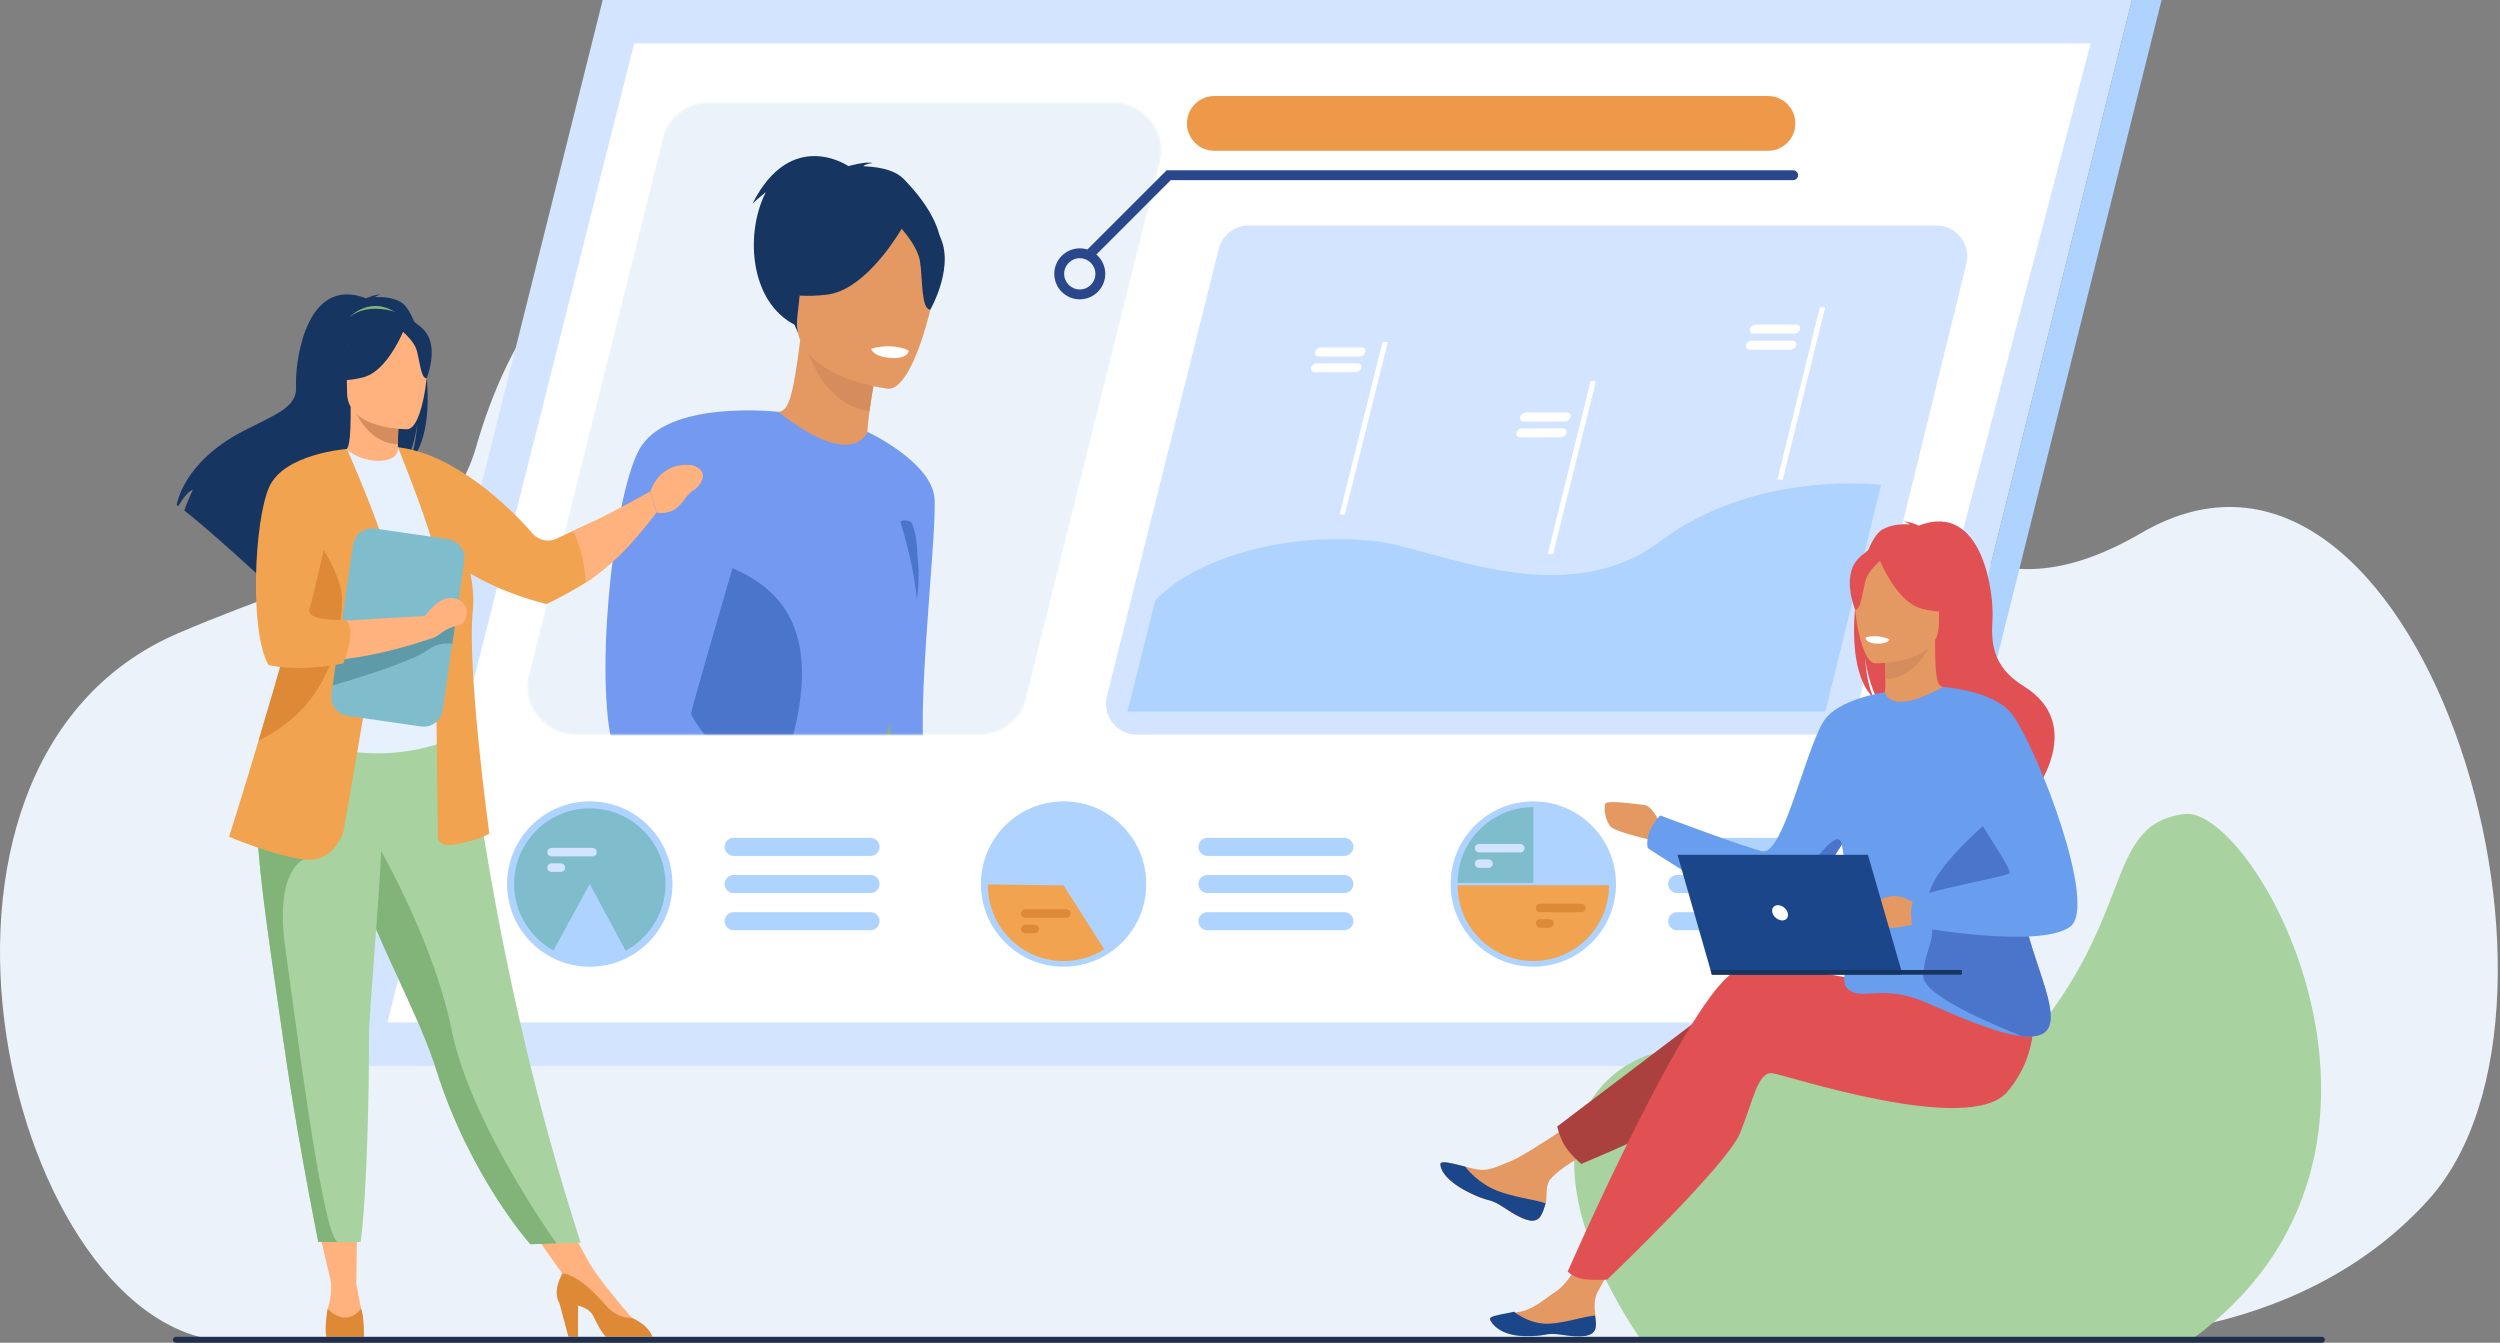 <svg width="1065" height="572" viewBox="0 0 1065 572" fill="none" xmlns="http://www.w3.org/2000/svg">
<rect x="0" y="0" width="1065" height="572" fill="#808080" stroke="none"/>
<path d="M884.058 569.494C884.058 569.494 975.807 575.959 1034.47 511.179C1110.4 427.329 1029.62 158.577 912.253 227.02C769.849 310.064 787.714 27.312 528.078 98.588C455.072 118.629 257.818 -0.427 202.805 190.47C189.723 235.864 143.374 240.863 76.091 269.667C-55.588 326.038 4.621 570.444 98.711 571.404C192.801 572.363 884.058 569.494 884.058 569.494Z" fill="#EBF2F9"/>
<path d="M794.714 454.041H143.226L256.736 0H908.224L794.714 454.041Z" fill="#D2E4FF"/>
<path d="M781.303 435.543H165.045L270.147 18.498H890.609L781.303 435.543Z" fill="white"/>
<path d="M807.325 454.041H794.713L908.223 0H920.835L807.325 454.041Z" fill="#AED3FF"/>
<mask id="mask0_2048_4951" style="mask-type:luminance" maskUnits="userSpaceOnUse" x="224" y="43" width="271" height="270">
<path d="M417.13 312.939H245.532C232.023 312.939 222.107 300.249 225.374 287.141L282.143 59.338C284.45 50.082 292.763 43.587 302.301 43.587H473.9C487.409 43.587 497.325 56.277 494.058 69.385L437.289 297.188C434.982 306.444 426.669 312.939 417.13 312.939Z" fill="white"/>
</mask>
<g mask="url(#mask0_2048_4951)">
<path d="M433.363 312.939H218.944L286.068 43.587H500.487L433.363 312.939Z" fill="#EBF2F9"/>
</g>
<mask id="mask1_2048_4951" style="mask-type:luminance" maskUnits="userSpaceOnUse" x="224" y="43" width="271" height="270">
<path d="M417.13 312.939H245.532C232.023 312.939 222.107 300.249 225.374 287.141L282.143 59.338C284.45 50.082 292.763 43.587 302.301 43.587H473.9C487.409 43.587 497.325 56.277 494.058 69.385L437.289 297.188C434.982 306.444 426.669 312.939 417.13 312.939Z" fill="white"/>
</mask>
<g mask="url(#mask1_2048_4951)">
<path d="M455.816 355.52C455.597 356.229 455.302 356.9 454.921 357.514C450.689 364.332 380.995 364.673 373.03 358.953C369.47 356.395 368.382 321.134 368.273 282.927C368.134 235.694 369.484 183.953 369.484 183.953C369.484 183.953 396.754 196.61 398.083 212.185C399.413 227.761 387.947 321.373 395.912 327.094C403.877 332.815 440.614 333.559 452.872 337.157C452.872 337.157 458.076 348.366 455.816 355.52Z" fill="#739AF0"/>
<path d="M385.301 76.564C380.532 71.598 372.737 71.13 367.723 70.779C369.176 69.623 371.758 69.468 371.758 69.468C368.733 68.609 361.449 70.777 361.449 70.777C361.449 70.777 337.097 54.041 320.582 86.725C320.582 86.725 322.994 84.41 326.234 81.845C316.7 100.642 319.893 131.362 341.197 139.514C355.047 144.814 434.175 127.457 385.301 76.564Z" fill="#163560"/>
<path d="M370.545 191.76C370.68 191.842 355.81 197.27 345.702 193.045C336.193 189.08 331.409 175.464 331.549 175.453C335.831 175.165 337.778 169.585 340.885 144.922L342.724 145.539L373.641 155.936C373.641 155.936 371.624 165.828 370.383 175.233C369.338 183.128 368.846 190.682 370.545 191.76Z" fill="#E49963"/>
<path d="M373.641 155.936C373.641 155.936 371.625 165.828 370.384 175.233C352.692 172.43 345.406 155.015 342.725 145.539L373.641 155.936Z" fill="#D68D5D"/>
<path d="M339.896 141.66C339.896 141.66 332.496 125.75 331.892 112.889C331.461 103.707 340.346 71.03 373.157 80.155C373.157 80.155 382.744 82.371 391.072 89.719C397.695 95.562 406.799 107.504 391.322 135.018L387.008 144.43L339.896 141.66Z" fill="#163560"/>
<path d="M378.416 165.612C378.416 165.612 336.315 160.859 339.679 134.686C343.042 108.514 339.874 90.273 366.896 92.201C393.919 94.129 397.847 104.786 398.849 113.795C399.851 122.804 389.454 166.174 378.416 165.612Z" fill="#E49963"/>
<path d="M381.181 224.883C380.832 221.806 387.412 220.38 388.609 223.235C390.85 228.586 390.607 234.931 391.113 240.079C392.556 254.777 386.73 273.89 386.73 273.89L381.181 224.883Z" fill="#4A75CB"/>
<path d="M399.487 99.083C394.023 90.385 388.898 91.457 385.84 93.46C378.52 78.719 347.284 94.617 347.284 94.617C342.04 113.029 327.105 122.03 327.105 122.03C327.105 122.03 334.149 127.753 352.39 125.502C366.746 123.73 379.391 105.263 384.127 97.476C386.337 100.021 390.944 105.836 391.872 111.066C393.102 118.002 392.266 131.842 396.325 131.894C396.325 131.894 407.696 112.15 399.487 99.083Z" fill="#163560"/>
<path d="M371.133 148.538C371.133 148.538 371.485 151.964 379.822 152.523C379.822 152.523 386.821 152.994 387.083 149.313C387.083 149.313 380.687 145.841 371.133 148.538Z" fill="white"/>
<path d="M455.816 355.52C455.597 356.229 455.303 356.9 454.922 357.514C450.689 364.332 380.995 364.673 373.03 358.953C369.471 356.395 368.32 312.578 378.131 274.784C380.459 297.427 376.196 342.694 388.047 346.387C401.487 350.58 438.176 350.662 455.816 355.52Z" fill="#82B479"/>
<path d="M389.071 275.98C361.404 355.852 374.017 370.299 364.126 377.221C364.075 377.254 355.833 379.614 355.774 379.654C345.517 386.454 346.542 376.736 315.933 385.539C301.352 389.737 282.626 395.372 266.56 398.058C260.51 399.062 254.84 399.66 249.906 399.596C240.451 399.482 233.712 396.96 232.262 390.377C228.045 371.245 265.953 326.802 262.343 292.655C262.314 292.363 262.285 292.065 262.263 291.773C262.066 288.801 262.391 285.461 263.161 281.851C267.032 263.561 282.185 238.214 297.25 216.848C313.881 193.28 330.399 174.553 331.548 175.452C364.05 200.916 369.484 183.953 369.484 183.953C369.484 183.953 398.509 248.74 389.071 275.98Z" fill="#739AF0"/>
<path d="M358.723 378.864C358.672 378.897 358.781 378.825 358.723 378.864C348.465 385.665 346.542 376.736 315.933 385.539C301.352 389.737 282.627 395.372 266.561 398.058C258.485 398.411 252.446 398.86 249.907 399.596C240.452 399.482 233.713 396.961 232.263 390.377C228.045 371.245 265.953 326.802 262.343 292.655C262.314 292.363 262.286 292.065 262.263 291.774C262.009 288.412 262.341 285.133 263.161 281.851C266.648 268.025 278.951 254.129 293.524 233.455C300.277 242.736 360.284 240.77 335.799 320.641C328.292 345.123 357.586 358.96 358.723 378.864Z" fill="#4A75CB"/>
<path d="M331.55 175.452C331.55 175.452 283.688 169.897 272.138 191.84C260.587 213.783 252.719 295.137 262.074 321.129C271.429 347.121 338.294 389.274 346.027 391.617C353.76 393.958 360.279 382.413 360.12 381.054C359.962 379.694 293.348 309.78 294.488 303.566C295.629 297.351 331.55 175.452 331.55 175.452Z" fill="#739AF0"/>
</g>
<path d="M459.983 127.516C453.995 127.516 449.123 122.644 449.123 116.656C449.123 110.668 453.995 105.795 459.983 105.795C465.972 105.795 470.843 110.668 470.843 116.656C470.843 122.644 465.971 127.516 459.983 127.516ZM459.983 109.999C456.313 109.999 453.327 112.985 453.327 116.655C453.327 120.326 456.313 123.312 459.983 123.312C463.653 123.312 466.639 120.326 466.639 116.655C466.639 112.985 463.653 109.999 459.983 109.999Z" fill="#2B478B"/>
<path d="M464.607 109.999C464.069 109.999 463.531 109.794 463.121 109.383C462.3 108.563 462.3 107.232 463.121 106.411L496.99 72.542H763.883C765.044 72.542 765.985 73.483 765.985 74.644C765.985 75.805 765.044 76.746 763.883 76.746H498.731L466.093 109.384C465.683 109.794 465.145 109.999 464.607 109.999Z" fill="#2B478B"/>
<path d="M753.153 64.239H517.316C510.873 64.239 505.65 59.017 505.65 52.573C505.65 46.131 510.873 40.907 517.316 40.907H753.153C759.596 40.907 764.819 46.13 764.819 52.573C764.819 59.016 759.596 64.239 753.153 64.239Z" fill="#EE9849"/>
<path d="M653.197 341.382C633.747 341.382 617.979 357.15 617.979 376.6C617.979 396.05 633.747 411.818 653.197 411.818C672.648 411.818 688.416 396.05 688.416 376.6C688.416 357.15 672.648 341.382 653.197 341.382Z" fill="#AED3FF"/>
<path d="M772.811 356.927H714.468C712.354 356.927 710.624 358.656 710.624 360.771C710.624 362.885 712.353 364.615 714.468 364.615H772.811C774.925 364.615 776.655 362.886 776.655 360.771C776.655 358.656 774.925 356.927 772.811 356.927Z" fill="#AED3FF"/>
<path d="M772.811 372.756H714.468C712.354 372.756 710.624 374.486 710.624 376.6C710.624 378.714 712.353 380.444 714.468 380.444H772.811C774.925 380.444 776.655 378.715 776.655 376.6C776.655 374.486 774.925 372.756 772.811 372.756Z" fill="#AED3FF"/>
<path d="M772.811 388.585H714.468C712.354 388.585 710.624 390.315 710.624 392.43C710.624 394.545 712.353 396.275 714.468 396.275H772.811C774.925 396.275 776.655 394.545 776.655 392.43C776.655 390.315 774.925 388.585 772.811 388.585Z" fill="#AED3FF"/>
<path d="M620.953 376.088H653.198V343.843C635.39 343.843 620.953 358.28 620.953 376.088Z" fill="#80BDCC"/>
<path d="M685.443 377.127H653.198H620.953C620.953 394.934 635.39 409.371 653.198 409.372C671.005 409.371 685.443 394.934 685.443 377.127Z" fill="#F1A34F"/>
<path d="M647.628 359.511H630.128C629.132 359.511 628.317 360.326 628.317 361.321C628.317 362.317 629.132 363.132 630.128 363.132H647.628C648.624 363.132 649.438 362.317 649.438 361.321C649.438 360.326 648.624 359.511 647.628 359.511Z" fill="#D2E4FF"/>
<path d="M634.114 366.098H630.128C629.132 366.098 628.317 366.913 628.317 367.909C628.317 368.905 629.132 369.719 630.128 369.719H634.114C635.109 369.719 635.924 368.905 635.924 367.909C635.924 366.913 635.109 366.098 634.114 366.098Z" fill="#D2E4FF"/>
<path d="M673.61 385.009H656.11C655.114 385.009 654.299 385.824 654.299 386.82C654.299 387.816 655.114 388.63 656.11 388.63H673.61C674.605 388.63 675.42 387.816 675.42 386.82C675.42 385.824 674.605 385.009 673.61 385.009Z" fill="#DD8936"/>
<path d="M660.095 391.597H656.11C655.114 391.597 654.299 392.412 654.299 393.407C654.299 394.403 655.114 395.218 656.11 395.218H660.095C661.091 395.218 661.906 394.403 661.906 393.407C661.905 392.412 661.091 391.597 660.095 391.597Z" fill="#DD8936"/>
<path d="M453.092 411.818C472.542 411.818 488.31 396.051 488.31 376.6C488.31 357.15 472.542 341.382 453.092 341.382C433.642 341.382 417.874 357.15 417.874 376.6C417.874 396.051 433.642 411.818 453.092 411.818Z" fill="#AED3FF"/>
<path d="M514.363 364.615H572.705C574.82 364.615 576.55 362.885 576.55 360.77C576.55 358.656 574.82 356.926 572.705 356.926H514.363C512.249 356.926 510.519 358.655 510.519 360.77C510.519 362.885 512.249 364.615 514.363 364.615Z" fill="#AED3FF"/>
<path d="M572.706 372.756H514.363C512.249 372.756 510.519 374.486 510.519 376.6C510.519 378.715 512.249 380.444 514.363 380.444H572.706C574.821 380.444 576.551 378.715 576.551 376.6C576.551 374.486 574.821 372.756 572.706 372.756Z" fill="#AED3FF"/>
<path d="M572.706 388.585H514.363C512.249 388.585 510.519 390.315 510.519 392.43C510.519 394.544 512.249 396.274 514.363 396.274H572.706C574.821 396.274 576.551 394.544 576.551 392.43C576.55 390.315 574.821 388.585 572.706 388.585Z" fill="#AED3FF"/>
<path d="M453.093 377.172L420.851 376.762C420.848 376.897 420.848 377.036 420.848 377.172C420.848 394.98 435.285 409.417 453.093 409.417C459.46 409.417 465.395 407.57 470.394 404.384L453.093 377.172Z" fill="#F1A34F"/>
<path d="M454.28 387.326H436.78C435.784 387.326 434.97 388.14 434.97 389.136C434.97 390.132 435.784 390.946 436.78 390.946H454.28C455.276 390.946 456.091 390.132 456.091 389.136C456.091 388.14 455.276 387.326 454.28 387.326Z" fill="#DD8936"/>
<path d="M440.766 393.913H436.78C435.784 393.913 434.97 394.728 434.97 395.724C434.97 396.719 435.784 397.534 436.78 397.534H440.766C441.761 397.534 442.576 396.719 442.576 395.724C442.576 394.727 441.761 393.913 440.766 393.913Z" fill="#DD8936"/>
<path d="M251.251 411.818C270.702 411.818 286.469 396.051 286.469 376.6C286.469 357.15 270.702 341.382 251.251 341.382C231.801 341.382 216.033 357.15 216.033 376.6C216.033 396.051 231.801 411.818 251.251 411.818Z" fill="#AED3FF"/>
<path d="M251.252 344.358C233.445 344.358 219.007 358.792 219.007 376.6C219.007 388.799 225.783 399.416 235.777 404.893C240.942 395.325 251.252 376.6 251.252 376.6L266.52 405.004C276.627 399.561 283.495 388.883 283.495 376.6C283.495 358.792 269.06 344.358 251.252 344.358Z" fill="#80BDCC"/>
<path d="M370.865 356.927H312.522C310.408 356.927 308.678 358.657 308.678 360.771C308.678 362.885 310.408 364.615 312.522 364.615H370.865C372.979 364.615 374.709 362.885 374.709 360.771C374.709 358.657 372.979 356.927 370.865 356.927Z" fill="#AED3FF"/>
<path d="M370.865 372.756H312.522C310.408 372.756 308.678 374.486 308.678 376.6C308.678 378.715 310.408 380.445 312.522 380.445H370.865C372.979 380.445 374.709 378.715 374.709 376.6C374.709 374.486 372.979 372.756 370.865 372.756Z" fill="#AED3FF"/>
<path d="M370.865 388.585H312.522C310.408 388.585 308.678 390.315 308.678 392.43C308.678 394.545 310.408 396.275 312.522 396.275H370.865C372.979 396.275 374.709 394.545 374.709 392.43C374.709 390.315 372.979 388.585 370.865 388.585Z" fill="#AED3FF"/>
<path d="M252.44 361.2H234.94C233.944 361.2 233.129 362.015 233.129 363.011C233.129 364.007 233.944 364.821 234.94 364.821H252.44C253.435 364.821 254.25 364.007 254.25 363.011C254.25 362.015 253.435 361.2 252.44 361.2Z" fill="#D2E4FF"/>
<path d="M238.925 367.788H234.94C233.944 367.788 233.129 368.603 233.129 369.598C233.129 370.594 233.944 371.409 234.94 371.409H238.925C239.921 371.409 240.735 370.594 240.735 369.598C240.735 368.602 239.921 367.788 238.925 367.788Z" fill="#D2E4FF"/>
<path d="M484.243 312.939H778.168C784.202 312.939 789.455 308.819 790.892 302.959L837.665 112.29C839.69 104.035 833.44 96.068 824.941 96.068H531.93C525.919 96.068 520.679 100.158 519.22 105.99L471.533 296.659C469.465 304.928 475.719 312.939 484.243 312.939Z" fill="#D2E4FF"/>
<path d="M801.321 206.58C801.321 206.58 748.285 199.752 707.235 230.614C666.147 261.504 610.797 233.35 586.389 230.614C543.953 225.858 506.187 240.159 492.113 255.885L480.309 303.11H777.622L801.321 206.58Z" fill="#AED3FF"/>
<path d="M757.171 204.327H759.463L777.553 130.831H775.264L757.171 204.327Z" fill="white"/>
<path d="M659.374 235.914H661.667L679.874 162.349H677.582L659.374 235.914Z" fill="white"/>
<path d="M570.632 219.256H572.925L591.224 145.727H588.934L570.632 219.256Z" fill="white"/>
<path d="M746.915 142.098H764.474C765.524 142.098 766.595 141.238 766.853 140.188C767.112 139.138 766.465 138.278 765.415 138.278H747.856C746.807 138.278 745.736 139.138 745.477 140.188C745.219 141.238 745.866 142.098 746.915 142.098Z" fill="white"/>
<path d="M745.219 148.974H762.78C763.829 148.974 764.9 148.114 765.159 147.063C765.417 146.013 764.77 145.154 763.721 145.154H746.16C745.111 145.154 744.04 146.013 743.781 147.063C743.522 148.115 744.17 148.974 745.219 148.974Z" fill="white"/>
<path d="M649.071 179.553H666.64C667.69 179.553 668.763 178.693 669.023 177.642C669.283 176.59 668.637 175.73 667.587 175.73H650.019C648.969 175.73 647.896 176.59 647.635 177.642C647.375 178.693 648.021 179.553 649.071 179.553Z" fill="white"/>
<path d="M647.399 186.296H664.97C666.02 186.296 667.093 185.435 667.353 184.383C667.614 183.332 666.967 182.471 665.917 182.471H648.347C647.297 182.471 646.224 183.331 645.963 184.383C645.702 185.435 646.349 186.296 647.399 186.296Z" fill="white"/>
<path d="M561.642 151.84H579.204C580.253 151.84 581.326 150.98 581.588 149.93C581.849 148.879 581.205 148.019 580.156 148.019H562.595C561.545 148.019 560.472 148.879 560.21 149.93C559.948 150.98 560.592 151.84 561.642 151.84Z" fill="white"/>
<path d="M559.963 158.577H577.526C578.576 158.577 579.649 157.717 579.91 156.666C580.172 155.615 579.527 154.756 578.478 154.756H560.916C559.865 154.756 558.792 155.615 558.53 156.666C558.268 157.717 558.912 158.577 559.963 158.577Z" fill="white"/>
<path d="M134.236 517.554L141.261 547.145L151.785 547.086L152.171 517.554H134.236Z" fill="#FFB27D"/>
<path d="M222.758 518.816L242.748 547.145L250.54 537.141L238.508 514.921L222.758 518.816Z" fill="#FFB27D"/>
<path d="M170.785 128.707C167.152 126.642 162.798 126.417 159.753 126.597C160.537 125.787 162.079 125.492 162.079 125.492C160.191 125.212 155.976 127.085 155.976 127.085C129.709 116.963 125.58 155.64 126.132 164.625C126.68 173.61 117.306 176.544 103.639 183.624C77.565 197.132 75.274 215.22 75.274 215.22C75.478 215.339 75.689 215.476 75.915 215.631C77.209 213.439 79.872 209.323 82.117 208.703C82.032 208.902 79.463 214.369 78.505 217.502C86.198 223.354 100.588 236.32 110.617 245.513C110.572 243.716 110.643 241.165 111.3 239.818L112.539 247.28C117.905 252.213 121.607 255.684 121.607 255.684C120.944 248.423 154.447 210.105 171.926 198.629C176.181 192.365 177.693 181.298 177.807 180.427C177.072 189.202 175.571 194.123 174.229 196.895C189.031 183.271 180.414 134.179 170.785 128.707Z" fill="#163560"/>
<path d="M170.892 199.2C170.98 199.239 162.453 203.666 156.039 201.912C150.006 200.267 146.064 192.444 146.147 192.427C148.702 191.919 149.439 188.408 149.384 173.321L150.54 173.548L169.961 177.394C169.961 177.394 169.519 183.506 169.506 189.263C169.492 194.098 169.786 198.683 170.892 199.2Z" fill="#FFB27D"/>
<path d="M148.93 135.04C148.93 135.04 158.51 124.841 170.538 134.518C170.538 134.518 163.538 133.308 148.93 135.04Z" fill="#82B479"/>
<path d="M169.96 177.394C169.96 177.394 169.518 183.506 169.505 189.264C158.637 188.957 152.893 179.043 150.539 173.548L169.96 177.394Z" fill="#D68D5D"/>
<path d="M148.533 171.434C148.533 171.434 142.838 162.435 141.471 154.741C140.495 149.247 143.293 128.884 163.756 131.817C163.756 131.817 169.699 132.402 175.286 136.175C179.729 139.176 186.14 145.654 178.971 163.423L177.109 169.426L148.533 171.434Z" fill="#163560"/>
<path d="M247.368 529.376L237.073 529.691L225.93 530.032C225.93 530.032 200.191 501.375 185.753 455.436C185.417 454.369 185.062 453.288 184.686 452.194C176.784 429.155 160.404 400.236 151.772 374.059C150.398 369.89 149.164 365.966 148.057 362.251C147.703 361.061 147.357 359.893 147.029 358.742C140.668 336.639 138.826 322.127 137.128 306.621L199.461 307.12C199.461 307.12 209.523 412.998 247.368 529.376Z" fill="#A8D2A0"/>
<path d="M190.734 271.303C190.577 300.965 195.085 313.69 195.085 313.69C195.085 313.69 168.398 327.25 136.678 317.269C136.304 317.152 110.414 311.242 110.414 311.242C110.945 310.042 115.665 290.052 116.182 288.951C122.879 274.57 127.964 268.263 128.759 263.842C130.232 255.588 130.264 247.047 129.53 238.992C127.595 217.668 121.839 199.966 121.839 199.966C130.481 198 138.799 194.637 147.794 191.263C149.863 193.839 155.965 196.444 161.452 196.32C167.77 196.181 169.743 193.509 169.511 190.499C176.244 194.246 181.597 197.809 181.597 197.809C187.319 207.749 198.925 217.402 199.765 232.65C199.974 236.399 190.738 270.472 190.734 271.303Z" fill="#E7F1FD"/>
<path d="M137.128 274.609C134.403 278.466 129.179 301.905 116.183 304.852C122.879 288.147 127.965 280.821 128.759 275.686C130.232 266.097 130.264 256.177 129.53 246.82C133.881 239.194 137.128 233.966 137.128 233.966C137.47 232.733 144.042 212.412 146.148 230.576C148.249 248.745 140.172 270.296 137.128 274.609Z" fill="#5F9AA8"/>
<path d="M173.589 182.846C173.589 182.846 147.876 183.27 147.859 167.253C147.841 151.237 144.51 140.505 160.927 139.557C177.343 138.609 180.54 144.717 181.846 150.061C183.152 155.406 180.278 182.323 173.589 182.846Z" fill="#FFB27D"/>
<path d="M181.082 141.155C177.114 136.346 174.113 137.391 172.429 138.836C166.872 130.533 149.31 142.541 149.31 142.541C147.59 154.033 139.303 160.616 139.303 160.616C139.303 160.616 143.989 163.511 154.794 160.733C163.297 158.546 169.467 146.444 171.711 141.387C173.24 142.746 176.466 145.887 177.433 148.963C178.715 153.042 179.292 161.438 181.739 161.152C181.739 161.152 187.042 148.38 181.082 141.155Z" fill="#163560"/>
<path d="M140.908 545.491C140.908 545.491 141.756 551.352 139.569 557.623C139.569 557.623 137.846 565.471 145.575 565.617C153.305 565.763 155.201 565.033 154.325 560.221C153.45 555.408 151.786 547.086 151.786 547.086L140.908 545.491Z" fill="#FFB27D"/>
<path d="M155.055 569.468C155.055 569.468 155.046 569.473 155.029 569.486H139.037C139.02 569.473 139.012 569.468 139.012 569.468C138.137 565.363 139.567 557.632 139.567 557.632C148.32 565.999 153.798 557.421 153.798 557.421C155.219 560.999 155.055 569.468 155.055 569.468Z" fill="#DD8936"/>
<path d="M269.166 561.373C269.166 561.373 254.915 545.19 250.54 537.141L239.943 542.57L263.63 564.814L269.171 564.086L269.166 561.373Z" fill="#FFB27D"/>
<path d="M277.907 569.44H258.135C256.394 567.872 254.734 564.711 252.699 560.566C251.535 558.191 248.924 556.883 246.246 556.164V569.44H242.155L238.367 555.323C235.845 550.594 237.74 546.256 239.514 542.518C241.578 542.514 247.566 544.006 258.093 556.101C261.553 560.074 265.37 561.491 269.166 561.373C269.217 561.406 269.272 561.436 269.322 561.457C275.317 564.206 277.272 567.586 277.907 569.44Z" fill="#DD8936"/>
<path d="M276.948 209.428C276.948 209.428 260.069 218.865 254.04 221.586C251.896 222.553 248.011 224.361 244.043 226.215C241.646 227.333 239.221 228.472 237.123 229.46C233.579 231.125 229.362 230.213 226.814 227.236C217.675 216.565 194.023 193.435 169.596 190.536L169.511 190.499C169.511 190.499 169.515 190.509 169.522 190.526C169.512 190.525 169.502 190.524 169.492 190.522L169.627 190.786C171 194.2 184.39 227.657 184.805 234.713C185.242 242.15 186.555 356.341 186.555 356.341C186.555 356.341 185.68 361.591 195.743 359.403C205.805 357.216 208.431 355.029 208.431 355.029C208.431 355.029 198.806 284.589 201.431 260.088C201.946 255.281 201.481 249.877 200.406 244.298C215.282 253.309 232.822 257.317 232.822 257.317C232.822 257.317 239.364 254.462 249.529 248.164C253.796 245.516 258.745 241.294 263.617 236.829C269.503 231.433 279.63 218.399 279.63 218.399L276.948 209.428Z" fill="#F1A34F"/>
<path d="M237.074 529.69L225.93 530.032C225.93 530.032 200.192 501.375 185.754 455.436C185.417 454.369 185.062 453.288 184.686 452.194C176.785 429.155 160.404 400.235 151.772 374.059C150.398 369.89 149.165 365.965 148.058 362.251C147.703 361.061 147.358 359.893 147.029 358.742L156.208 351.777C156.208 351.777 183.767 396.403 192.298 438.4C199.71 474.879 229.391 518.775 237.074 529.69Z" fill="#82B479"/>
<path d="M157.166 442.311C157.324 462.734 156.291 509.688 153.631 529.127H143.76C138.305 529.127 135.583 529.048 135.583 529.048C128.911 495.25 124.164 467.284 120.708 443.186C117.873 423.411 115.353 406.457 113.415 391.862C111.464 377.174 110.107 364.876 109.622 354.485C109.547 352.849 109.491 351.256 109.46 349.712C109.429 348.159 109.421 346.65 109.434 345.184L163.291 339.934C162.613 375.717 157.078 430.441 157.166 442.311Z" fill="#A8D2A0"/>
<path d="M143.761 529.127C138.305 529.127 135.584 529.048 135.584 529.048C128.912 495.25 124.165 467.284 120.709 443.186C117.874 423.411 115.354 406.457 113.415 391.862C111.464 377.174 110.108 364.876 109.623 354.485L129.385 366.109C129.385 366.109 116.771 370.559 121.584 404.248C126.396 437.935 137.063 524.357 143.761 529.127Z" fill="#82B479"/>
<path d="M146.304 354.153C146.304 354.153 142.511 367.86 129.386 366.11C116.26 364.36 97.596 356.484 97.596 356.484C97.596 356.484 103.205 338.761 110.179 315.476C118.623 287.287 129.075 250.947 134.001 228.027C135.384 221.604 136.329 216.24 136.679 212.398L147.794 191.262C147.794 191.262 163.805 227.711 164.679 236.899C165.555 246.087 146.304 354.153 146.304 354.153Z" fill="#F1A34F"/>
<path d="M179.324 309.465L148.118 304.952C143.653 304.307 140.556 300.163 141.202 295.697L150.402 232.074C151.048 227.609 155.192 224.512 159.658 225.158L190.864 229.671C195.329 230.317 198.426 234.46 197.78 238.926L188.58 302.548C187.934 307.014 183.79 310.111 179.324 309.465Z" fill="#80BDCC"/>
<path d="M182.191 276.908C185.729 274.288 189.487 273.848 192.676 274.226L194.236 263.438L185.94 268.78L143.803 277.714L141.739 291.989C151.839 289.052 175.549 281.829 182.191 276.908Z" fill="#5F9AA8"/>
<path d="M195.609 255.717C192.001 253.751 188.533 254.763 184.994 258.025C183.171 259.706 182.191 261.143 180.91 262.438C174.618 262.775 159.632 263.591 147.042 264.388L146.003 280.902C156.346 279.614 169.056 276.99 183.683 271.983C184.807 271.791 186.166 271.036 187.971 269.652C192.491 266.189 196.371 266.804 197.396 265.348C198.728 263.455 200.676 258.477 195.609 255.717Z" fill="#FFB27D"/>
<path d="M145.722 256.151C145.136 271.026 141.636 299.902 110.428 315.359C110.345 315.398 110.262 315.442 110.179 315.477C118.623 287.288 129.075 250.948 134.001 228.027C139.733 236.594 146.042 247.96 145.722 256.151Z" fill="#DD8936"/>
<path d="M147.794 191.262C147.794 191.262 121.099 193.155 114.682 207.447C108.265 221.739 106.223 269.282 114.39 283.282C114.39 283.282 125.634 286.485 145.521 282.766C145.765 282.72 146.01 282.674 146.256 282.626C146.256 282.626 152.6 267.094 146.912 264.031C146.912 264.031 130.14 264.906 131.891 259.364C133.641 253.823 147.794 191.262 147.794 191.262Z" fill="#F1A34F"/>
<path d="M295.045 198.211C280.682 196.365 277.058 209.429 277.058 209.429L279.739 218.401C284.166 219.012 288.04 217.859 291.609 212.751C295.178 207.644 296.161 209.605 298.43 205.804C301.509 200.647 296.693 198.727 295.045 198.211Z" fill="#FFB27D"/>
<path d="M254.04 221.586C251.896 222.553 248.011 224.361 244.042 226.215C246.166 229.986 248.823 236.839 249.529 248.164C253.796 245.516 259.321 241.107 264.037 236.478C271.604 229.051 279.63 218.399 279.63 218.399L276.948 209.428C276.948 209.428 260.068 218.866 254.04 221.586Z" fill="#FFB27D"/>
<path d="M930.52 346.76C894.461 351.52 911.619 393.33 856.595 451.668C816.812 493.848 729.541 416.797 684.851 460.114C646.009 497.762 699.142 570.79 699.142 570.79H933.446C1043.45 491.118 960.582 342.792 930.52 346.76Z" fill="#A8D29F"/>
<path d="M656.304 518.053C655.368 519.545 653.991 520.113 652.309 520.022C652.302 520.023 652.292 520.022 652.285 520.017C649.175 519.846 645.034 517.437 640.734 514.485C640.182 514.108 639.684 513.776 639.23 513.492C639.11 513.418 638.991 513.343 638.873 513.274C638.78 513.217 638.686 513.163 638.597 513.108C634.156 510.485 633.801 512.082 625.044 507.604C615.064 502.495 613.382 497.416 613.649 495.747C613.879 494.334 618.738 495.601 624.187 496.987C624.45 497.054 624.715 497.118 624.981 497.188C625.706 497.373 626.44 497.553 627.167 497.734C633.699 499.314 636.053 497.694 644.084 494.434C650.61 491.786 678.454 472.69 678.454 472.69L685.203 486.206C685.203 486.206 661.969 497.884 659.616 503.752C658.365 506.887 659.192 509.726 658.432 512.607C658.38 512.809 658.325 513.011 658.265 513.209C657.765 514.866 657.243 516.558 656.304 518.053Z" fill="#E49963"/>
<path d="M656.304 518.053C655.368 519.545 653.991 520.113 652.309 520.022C652.302 520.023 652.292 520.022 652.285 520.017C649.109 519.618 645.009 517.288 640.759 514.462C640.202 514.094 639.697 513.772 639.23 513.492C639.11 513.417 638.991 513.343 638.873 513.274C638.78 513.216 638.686 513.162 638.597 513.107C634.156 510.484 633.801 512.082 625.044 507.603C615.064 502.495 613.382 497.416 613.649 495.747C613.879 494.333 618.738 495.601 624.187 496.986C625.154 498.275 629.912 504.178 637.951 507.304C645.016 510.062 653.259 510.838 658.431 512.607C658.38 512.809 658.324 513.011 658.264 513.209C657.765 514.866 657.243 516.558 656.304 518.053Z" fill="#1C468A"/>
<path d="M679.77 565.257C679.098 569.895 672.516 569.48 665.113 568.086C657.709 566.693 659.56 568.723 649.097 568.13C638.635 567.536 635.276 563.827 634.876 562.298C634.518 560.94 639.632 560.181 645.11 559.25C645.799 559.135 646.49 559.012 647.182 558.889C653.364 557.774 657.706 553.514 663.183 549.912C668.37 546.501 675.678 533.343 675.678 533.343L690.002 533.708C690.002 533.708 683.127 545.478 680.498 550.576C678.95 553.575 679.247 557.414 679.619 560.372C679.816 561.979 680.009 563.623 679.77 565.257Z" fill="#E49963"/>
<path d="M665.227 568.621C657.782 567.469 659.698 569.437 649.222 569.185C638.745 568.932 635.245 563.592 634.796 562.077C634.395 560.733 637.377 560.365 642.821 559.256L644.985 558.8C644.985 558.8 651.612 564.416 660.268 563.877C667.323 563.44 674.606 560.78 679.475 560.439C679.724 562.039 679.971 563.676 679.785 565.317C679.264 569.973 672.672 569.773 665.227 568.621Z" fill="#1C468A"/>
<path d="M707.54 351.572C707.54 351.572 704.137 343.233 700.394 342.893C696.65 342.553 684.738 340.681 683.887 342.383C683.037 344.084 683.887 350.21 686.44 352.422C688.992 354.634 704.818 358.208 704.818 358.208L707.54 351.572Z" fill="#E49963"/>
<path d="M733.836 426.505L663.382 479.872C663.382 479.872 664.307 484.532 666.865 488.497C669.22 492.145 673.622 495.813 673.622 495.813C673.622 495.813 747.591 465.563 759.398 447.386C771.204 429.209 733.836 426.505 733.836 426.505Z" fill="#AA413E"/>
<path d="M849.334 431.125C849.334 431.125 759.399 405.997 740.04 413.408C720.68 420.819 667.845 541.675 667.845 541.675C667.845 541.675 669.274 543.379 672.991 544.55C676.45 545.639 684.649 545.117 684.649 545.117C684.649 545.117 735.575 496.499 741.214 482.813C746.852 469.126 748.713 456.281 755.135 457.211C761.559 458.141 838.784 483.951 854.987 465.237C871.191 446.523 865.463 423.645 865.463 423.645L849.334 431.125Z" fill="#E15154"/>
<path d="M798.204 297.371C796.792 294.454 795.212 289.274 794.439 280.039C794.558 280.956 796.15 292.603 800.629 299.196C819.025 311.274 854.287 351.604 853.59 359.246C853.59 359.246 866.01 338.181 866.224 338.054C866.224 338.054 889.135 308.92 861.981 292.232C848.18 283.749 848.25 272.864 848.827 263.408C849.408 253.95 845.062 213.244 817.417 223.897C817.417 223.897 812.98 221.925 810.993 222.221C810.993 222.221 812.616 222.531 813.441 223.383C810.236 223.194 805.654 223.431 801.831 225.605C791.695 231.363 782.626 283.033 798.204 297.371Z" fill="#E15154"/>
<path d="M801.718 299.797C801.625 299.838 810.6 304.498 817.351 302.652C823.701 300.921 827.85 292.687 827.762 292.669C825.073 292.134 824.298 288.439 824.355 272.559L823.139 272.799L802.699 276.846C802.699 276.846 803.164 283.279 803.178 289.339C803.191 294.428 802.882 299.254 801.718 299.797Z" fill="#E49963"/>
<path d="M802.699 276.847C802.699 276.847 803.164 283.279 803.178 289.339C814.616 289.017 820.663 278.583 823.14 272.799L802.699 276.847Z" fill="#D68D5D"/>
<path d="M825.25 270.574C825.25 270.574 831.244 261.102 832.683 253.004C833.71 247.222 830.765 225.79 809.228 228.877C809.228 228.877 802.973 229.493 797.094 233.464C792.418 236.622 785.669 243.441 793.214 262.142L795.174 268.46L825.25 270.574Z" fill="#E15154"/>
<path d="M798.879 282.585C798.879 282.585 825.941 283.032 825.96 266.174C825.979 249.316 829.485 238.02 812.206 237.023C794.927 236.025 791.563 242.454 790.189 248.079C788.814 253.705 791.84 282.034 798.879 282.585Z" fill="#E49963"/>
<path d="M824.434 240.164C824.434 240.164 805.95 227.526 800.102 236.265C798.329 234.744 795.171 233.644 790.994 238.706C784.72 246.31 790.303 259.752 790.303 259.752C792.879 260.053 793.485 251.216 794.835 246.923C795.852 243.685 799.248 240.379 800.857 238.949C803.218 244.272 809.712 257.009 818.662 259.311C830.034 262.235 834.966 259.188 834.966 259.188C834.966 259.188 826.244 252.26 824.434 240.164Z" fill="#E15154"/>
<path d="M873.013 436.986C871.553 441.038 867.077 442.082 861.077 441.377C849.639 440.041 832.646 432.361 820.401 427.049C801.733 418.958 793.247 426.561 787.307 421.41C781.367 416.26 794.095 404.808 783.064 351.632C779.322 333.599 803.017 294.91 803.017 294.91C803.017 294.91 804.657 305.392 827.762 292.668C827.879 292.605 837.491 305.414 846.091 321.711C855.57 339.692 864.65 361.412 861.981 372.604C856.89 393.942 877.256 425.212 873.013 436.986Z" fill="#699DEE"/>
<path d="M803.017 294.909L789.046 352.302C789.046 352.302 787.307 355.399 784.579 359.808C778.176 370.16 766.325 387.747 758.739 389.533C754.997 390.416 747.038 387.301 738.229 382.851C721.577 374.437 701.885 361.25 701.885 361.25C700.612 353.613 707.256 347.389 707.256 347.389C707.256 347.389 747.139 362.379 751.102 362.663C759.737 363.278 768.523 321.604 776.593 307.718C782.427 297.675 803.017 294.909 803.017 294.909Z" fill="#699DEE"/>
<path d="M804.895 272.366C804.895 272.366 804.391 274.507 799.063 274.177C799.063 274.177 794.59 273.9 794.727 271.547C794.727 271.547 799.064 269.873 804.895 272.366Z" fill="white"/>
<path d="M873.012 436.986C871.553 441.038 867.077 442.082 861.077 441.377C853.16 437.928 818.958 424.677 819.34 415.699C819.909 402.406 825.917 401.982 821.674 385.575C818.267 372.401 849.869 347.905 854.91 342.581C864.388 360.562 864.65 361.412 861.981 372.604C856.889 393.942 877.256 425.212 873.012 436.986Z" fill="#4A75CB"/>
<path d="M784.578 359.808C778.175 370.161 766.325 387.747 758.739 389.533C754.997 390.416 747.037 387.301 738.229 382.851C744.657 384.51 750.902 384.463 756.97 383.877C763.546 383.241 765.456 375.18 775.851 363.088C782.593 355.247 784.247 357.22 784.578 359.808Z" fill="#4A75CB"/>
<path d="M816.264 385.257C816.264 385.257 810.536 380.801 805.126 381.863C799.717 382.923 797.065 386.636 797.277 388.333C797.489 390.03 800.354 394.804 804.49 395.228C808.627 395.652 820.401 392.682 820.401 392.682L816.264 385.257Z" fill="#E49963"/>
<path d="M827.762 292.669C827.762 292.669 849.82 294.027 857.455 304.677C868.204 319.668 894.001 386.352 881.781 394.874C868.019 404.469 814.673 394.591 814.673 394.591C814.673 394.591 813.047 386.989 815.31 383.312C817.572 379.635 854.344 373.695 856.041 371.997C857.739 370.3 834.827 338.903 834.827 333.811C834.827 328.72 827.762 292.669 827.762 292.669Z" fill="#699DEE"/>
<path d="M810.507 415.221H729.263L714.617 364.146H795.735L810.507 415.221Z" fill="#1C468A"/>
<path d="M728.729 413.231H835.754V415.221H729.264L728.729 413.231Z" fill="#163560"/>
<path d="M755.062 388.854C754.547 387.058 755.585 385.603 757.38 385.603C759.176 385.603 761.049 387.059 761.564 388.854C762.078 390.649 761.04 392.104 759.245 392.104C757.449 392.104 755.577 390.649 755.062 388.854Z" fill="white"/>
<path d="M989.145 572H74.917C74.225 572 73.66 571.434 73.66 570.743C73.66 570.052 74.225 569.486 74.917 569.486H989.145C989.837 569.486 990.402 570.052 990.402 570.743C990.402 571.434 989.837 572 989.145 572Z" fill="#202F4E"/>
</svg>
